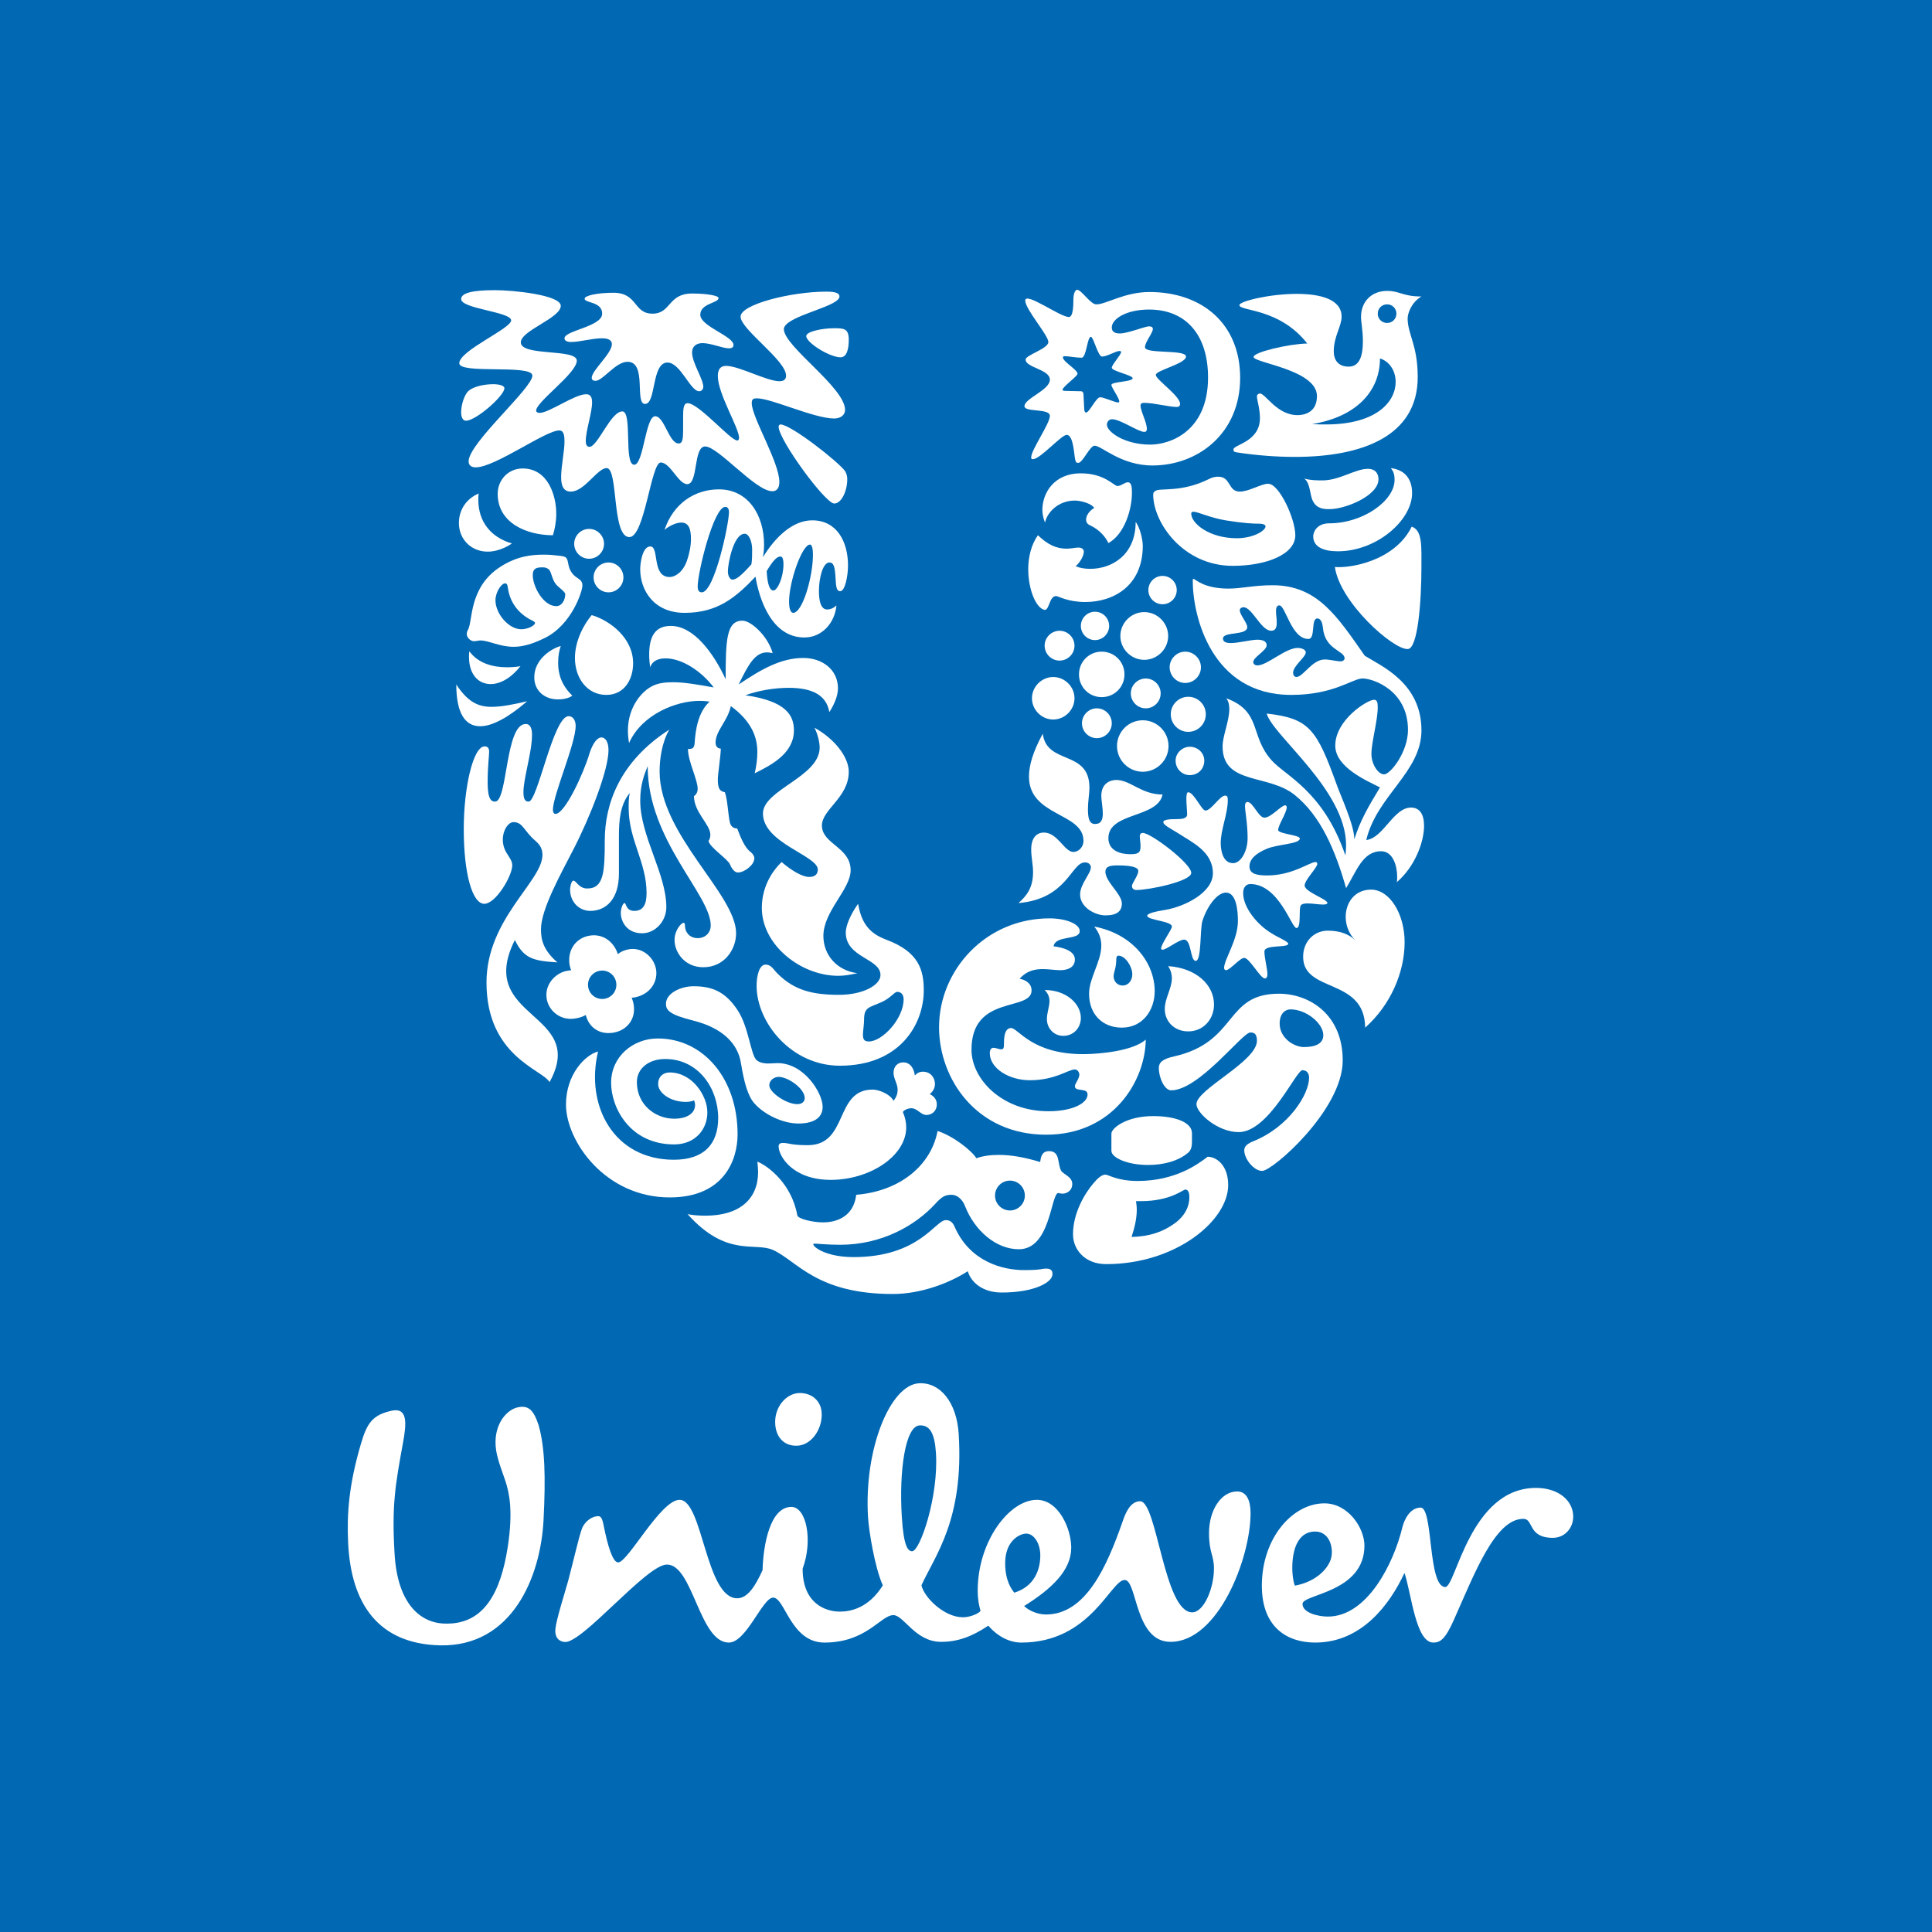 <svg width="100" height="100" viewBox="0 0 100 100" fill="none" xmlns="http://www.w3.org/2000/svg">
<rect width="100" height="100" fill="#0168B3"/>
<g clip-path="url(#clip0_132_9)">
<path fill-rule="evenodd" clip-rule="evenodd" d="M43.473 83.417C44.019 83.417 44.957 83.24 45.694 82.059C45.273 81.121 44.972 79.227 44.929 78.537C44.712 75.009 46.071 71.69 47.56 71.599C48.65 71.534 49.523 72.566 49.623 74.238C49.891 78.634 48.427 80.469 47.695 82.051C47.819 82.665 48.859 83.71 49.842 83.71C50.204 83.71 50.643 83.528 50.753 83.381C50.68 83.128 50.606 82.8 50.606 82.326C50.606 79.778 52.245 77.631 53.664 77.631C54.792 77.631 55.447 79.123 55.447 80.107C55.447 81.27 54.464 82.218 53.009 83.128C53.264 83.381 53.735 83.566 54.137 83.566C56.213 83.566 57.3 81.053 58.104 78.76C58.249 78.322 58.505 77.704 59.013 77.704C59.888 77.704 60.252 83.454 61.705 83.454C62.325 83.454 62.834 82.179 62.834 81.199C62.834 80.471 62.579 80.398 62.579 79.342C62.579 78.179 63.198 77.197 64.036 77.197C64.546 77.197 64.729 77.704 64.729 78.322C64.729 80.651 63.054 84.982 60.582 84.982C58.723 84.982 58.868 81.78 58.213 81.78C57.483 81.78 56.463 85.019 52.864 85.019C52.278 85.019 51.661 84.728 51.154 84.145C50.281 84.728 49.55 84.982 48.713 84.982C47.368 84.982 46.785 83.599 46.24 83.599C45.584 83.599 44.858 85.019 42.672 85.019C40.926 85.019 40.634 82.692 40.017 82.692C39.47 82.692 38.634 85.019 37.725 85.019C36.194 85.019 35.869 80.98 34.52 80.98C33.465 80.98 30.13 85.082 29.226 84.989C28.861 84.951 28.709 84.678 28.747 84.314C28.798 83.811 29.23 82.464 29.407 81.826C29.701 80.719 29.972 79.506 30.122 79.12C30.272 78.73 30.677 78.451 31 78.481C31.164 78.497 31.213 78.802 31.264 79.053C31.447 79.953 31.705 80.87 31.994 80.87C32.505 80.87 34.193 77.631 35.175 77.631C36.378 77.631 36.523 82.727 38.158 82.727C38.705 82.727 39.107 82.073 39.47 81.27C39.508 79.921 39.87 77.997 40.962 77.997C41.728 77.997 42.092 79.705 41.544 81.199C41.544 82.981 42.708 83.417 43.473 83.417ZM73.533 78.033C74.19 78.033 73.898 82.144 74.809 82.144C75.355 82.144 76.082 77.014 79.502 77.014C80.666 77.014 81.429 77.666 81.429 78.504C81.429 79.089 80.994 79.598 80.377 79.598C79.066 79.598 79.393 78.614 78.848 78.614C77.391 78.614 76.335 81.415 75.247 83.856C74.809 84.837 74.553 85.019 74.19 85.019C73.277 85.019 73.061 82.507 72.696 81.415C71.932 83.052 70.478 85.019 68.074 85.019C66.692 85.019 65.313 84.291 65.313 82.073C65.313 79.598 66.911 77.813 68.548 77.813C69.786 77.813 70.623 79.089 70.623 79.998C70.623 82.437 67.418 82.507 67.418 83.017C67.418 83.491 68.256 83.674 68.728 83.674C70.768 83.674 72.136 80.922 72.587 79.052C72.665 78.727 72.951 78.033 73.533 78.033ZM48.445 75.219C48.382 74.203 48.136 73.744 47.589 73.78C46.864 73.825 46.529 76.105 46.677 78.501C46.772 80.065 47.005 80.306 47.221 80.291C47.622 80.267 48.584 77.473 48.445 75.219ZM41.219 74.831C40.525 74.831 40.171 74.336 40.127 73.737C40.057 72.826 40.708 72.102 41.399 72.102C42.018 72.102 42.475 72.5 42.526 73.082C42.6 73.921 42.018 74.831 41.219 74.831ZM53.846 80.505C53.846 79.888 53.517 79.379 53.12 79.379C52.789 79.379 52.027 79.741 52.027 80.906C52.027 81.819 52.352 82.252 52.5 82.437C53.553 82.109 53.846 81.234 53.846 80.505ZM67.02 82.073C68.039 81.891 68.693 81.27 68.876 80.724C69.058 80.177 68.839 79.272 68.074 79.272C66.692 79.272 66.8 81.525 67.02 82.073ZM26.17 76.688C26.065 76.357 25.763 75.613 25.679 75.064C25.498 73.849 26.133 73.048 26.717 72.865C27.372 72.682 27.628 73.01 27.881 73.775C28.209 74.939 28.245 76.467 28.135 78.65C27.991 81.635 26.498 85.237 22.787 85.163C19.584 85.093 18.166 83.017 18.019 79.852C17.949 78.36 18.055 76.869 18.674 74.758C19.001 73.629 19.294 73.227 20.312 73.01C21.112 72.865 21.04 73.7 20.858 74.686C20.459 76.869 20.274 77.923 20.422 80.398C20.564 83.017 21.768 84.037 23.078 84.037C25.043 84.075 25.916 82.437 26.281 80.07C26.57 78.179 26.353 77.269 26.17 76.688Z" fill="white"/>
<path fill-rule="evenodd" clip-rule="evenodd" d="M73.071 27.259C73.631 27.453 73.573 28.284 73.573 29.346C73.573 31.199 73.38 33.55 72.877 33.594C72.124 33.652 69.345 31.18 69.093 29.346C69.847 29.423 72.182 29.056 73.071 27.259ZM67.972 27.762C67.972 27.53 68.165 27.087 68.804 27.087C70.562 27.087 72.182 25.909 72.182 24.846C72.182 24.538 72.124 24.403 71.989 24.229C72.78 24.325 73.09 24.865 73.09 25.523C73.09 26.932 71.253 28.535 69.247 28.535C68.495 28.535 67.972 28.303 67.972 27.762ZM68.823 26.353C68.552 26.353 68.165 26.353 67.953 25.929C67.778 25.581 67.836 25.02 67.508 24.769C67.836 24.865 68.184 24.865 68.456 24.865C69.326 24.865 70.157 24.267 70.794 24.267C71.215 24.267 71.35 24.538 71.35 24.807C71.35 25.658 69.635 26.353 68.823 26.353Z" fill="white"/>
<path d="M25.626 41.491C26.282 41.491 26.146 37.474 27.209 37.474C27.46 37.474 27.537 37.726 27.537 38.035C27.537 38.942 27.093 40.275 27.093 41.008C27.093 41.375 27.189 41.491 27.363 41.491C27.827 41.491 28.638 37.069 29.43 37.069C29.681 37.069 29.796 37.319 29.796 37.572C29.796 38.498 28.619 41.162 28.619 41.915C28.619 42.031 28.658 42.127 28.754 42.127C29.237 42.127 30.202 40.043 30.511 39C30.685 38.459 30.917 38.169 31.129 38.169C31.322 38.169 31.496 38.382 31.496 38.826C31.496 39.868 30.53 42.321 29.681 43.963C29.025 45.237 28.001 47.071 28.001 48.094C28.001 48.615 28.097 49.156 28.851 49.813C27.614 49.736 27.112 49.62 26.649 48.654C24.583 52.767 30.454 52.362 28.445 56.01C28.077 55.355 25.181 54.679 25.181 50.855C25.181 47.554 28.077 45.623 28.077 44.251C28.077 43.982 27.982 43.75 27.73 43.537C27.093 42.996 27.073 42.553 26.573 42.553C26.204 42.553 25.76 43.402 26.224 44.155C26.378 44.407 26.514 44.561 26.514 44.792C26.514 45.333 25.663 46.781 25.066 46.781C24.467 46.781 24.004 45.295 24.004 42.9C24.004 40.776 24.486 38.633 25.085 38.633C25.259 38.633 25.317 38.749 25.317 38.903C25.317 39.154 25.24 39.656 25.24 40.505C25.24 41.413 25.452 41.491 25.626 41.491Z" fill="white"/>
<path d="M30.549 47.148C31.361 47.148 32.036 46.549 32.036 45.218V43.248C32.036 42.495 32.094 41.646 32.597 41.046C32.539 41.297 32.539 41.569 32.539 41.819C32.539 43.479 33.466 44.619 33.466 46.222C33.466 46.819 33.292 47.148 32.829 47.148C32.384 47.148 32.423 46.742 32.326 46.742C32.249 46.742 32.133 46.993 32.133 47.264C32.133 47.669 32.423 48.306 33.234 48.306C33.93 48.306 34.489 47.669 34.489 46.955C34.489 45.218 33.138 43.286 33.138 41.433C33.138 40.621 33.35 40.081 33.524 39.656C33.524 43.499 36.787 46.299 36.787 47.901C36.787 48.268 36.517 48.558 36.112 48.558C35.667 48.558 35.455 48.209 35.455 47.938C35.455 47.803 35.435 47.766 35.378 47.766C35.262 47.766 34.914 48.151 34.914 48.654C34.914 49.291 35.435 50.064 36.401 50.064C37.501 50.064 38.1 49.136 38.1 48.306C38.1 46.28 34.141 43.209 34.141 39.927C34.141 39.367 34.237 38.459 34.643 37.764C32.094 39.405 31.303 41.587 31.303 43.499C31.303 45.16 31.245 45.988 30.396 45.988C29.951 45.988 29.836 45.584 29.681 45.584C29.565 45.584 29.507 45.932 29.507 46.028C29.507 46.742 30.029 47.148 30.549 47.148Z" fill="white"/>
<path fill-rule="evenodd" clip-rule="evenodd" d="M59.806 25.407C60.051 25.242 61.139 25.503 62.547 24.808C62.72 24.712 62.894 24.673 63.048 24.673C63.726 24.673 63.55 25.445 64.171 25.445C64.653 25.445 65.272 25.039 65.639 25.039C66.215 25.039 67.045 26.855 67.045 27.704C67.045 28.689 65.562 29.288 63.803 29.288C61.237 29.288 59.689 27.048 59.689 25.6C59.689 25.484 59.748 25.445 59.806 25.407ZM64.016 27.859C64.866 27.859 65.504 27.473 65.504 27.241C65.504 27.165 65.388 27.105 65.136 27.105C64.885 27.105 64.383 27.087 63.435 26.933C62.623 26.797 62.005 26.488 61.773 26.488C61.696 26.488 61.657 26.526 61.657 26.584C61.657 27.087 62.585 27.859 64.016 27.859Z" fill="white"/>
<path d="M30.956 54.427C30.319 54.582 29.295 55.585 29.295 57.17C29.295 59.062 31.323 61.978 34.663 61.978C37.482 61.978 38.177 60.028 38.177 58.714C38.177 55.798 36.382 53.751 34.046 53.751C32.771 53.751 31.631 54.679 31.631 56.049C31.631 57.324 32.597 59.235 34.895 59.235C35.977 59.235 36.613 58.462 36.613 57.575C36.613 56.706 35.822 55.51 34.663 55.51C34.315 55.51 34.065 55.74 34.065 56.107C34.065 56.57 34.702 57.034 35.494 57.034C35.687 57.034 35.841 56.996 35.919 56.957C35.957 57.015 35.977 57.112 35.977 57.189C35.977 57.633 35.551 57.904 34.895 57.904C33.911 57.904 32.964 57.17 32.964 56.01C32.964 55.316 33.563 54.814 34.431 54.814C36.15 54.814 37.173 56.339 37.173 57.865C37.173 59.235 36.421 60.028 34.876 60.028C31.786 60.028 30.28 57.247 30.956 54.427Z" fill="white"/>
<path fill-rule="evenodd" clip-rule="evenodd" d="M52.999 65.74C53.924 65.74 53.877 65.663 54.167 65.663C54.456 65.663 54.476 65.838 54.476 65.953C54.476 66.378 53.529 66.901 51.85 66.901C50.864 66.901 50.266 66.379 50.092 65.799C49.127 66.417 47.659 66.977 46.21 66.977C42.252 66.977 41.248 65.257 40.012 64.699C39.065 64.274 37.617 65.105 35.59 62.845C35.86 62.903 36.227 62.923 36.517 62.923C38.292 62.923 39.239 62.054 39.239 60.663C39.239 60.489 39.22 60.298 39.2 60.126C39.741 60.338 40.978 61.263 41.267 62.903C41.306 63.097 42.097 63.27 42.599 63.27C43.295 63.27 44.183 62.98 44.318 61.842C46.636 61.649 48.2 60.279 48.529 58.539C49.358 58.81 50.304 59.564 50.536 59.95C50.864 59.835 51.25 59.777 51.694 59.777C52.312 59.777 53.008 59.893 53.838 60.145C53.877 59.893 53.915 59.583 54.302 59.583C54.881 59.583 54.726 60.221 54.919 60.586C55.016 60.779 55.5 60.895 55.5 61.281C55.5 61.649 55.19 61.784 54.997 61.784C54.919 61.784 54.823 61.765 54.764 61.746C54.379 61.882 54.36 64.661 52.737 64.661C51.54 64.661 50.44 63.676 49.956 62.442C49.821 62.074 49.532 61.842 49.261 61.842C48.953 61.842 48.779 61.901 48.413 62.307C47.37 63.444 45.631 64.429 43.488 64.429C42.831 64.429 42.31 64.371 42.174 64.371C42.097 64.371 42.097 64.39 42.097 64.409C42.097 64.545 42.754 65.067 44.183 65.067C47.581 65.067 48.413 63.154 48.953 63.154C49.03 63.154 49.261 63.154 49.396 63.463C50.188 65.315 51.917 65.74 52.999 65.74ZM51.502 61.882C51.502 62.307 51.85 62.654 52.274 62.654C52.699 62.654 53.046 62.307 53.046 61.882C53.046 61.456 52.699 61.108 52.274 61.108C51.85 61.108 51.502 61.456 51.502 61.882Z" fill="white"/>
<path fill-rule="evenodd" clip-rule="evenodd" d="M64.712 53.442C64.306 53.442 62.063 56.435 60.618 56.435C60.27 56.435 59.981 55.778 59.981 55.279C59.981 55.007 60.153 54.814 60.773 54.679C64.093 53.925 63.359 51.434 66.196 51.434C67.759 51.434 69.499 52.496 69.499 54.891C69.499 57.44 65.871 60.606 65.33 60.606C64.885 60.606 64.402 59.969 64.402 59.544C64.402 59.41 64.46 59.235 64.847 59.081C66.698 58.346 67.759 56.648 67.759 55.778C67.759 55.585 67.663 55.394 67.411 55.394C67.084 55.394 65.678 58.598 64.112 58.598C63.03 58.598 61.928 57.614 61.928 57.15C61.928 56.378 65.059 54.949 65.059 53.867C65.059 53.461 64.867 53.442 64.712 53.442ZM66.794 52.245C66.524 52.245 66.235 52.458 66.235 52.98C66.235 53.558 66.679 53.925 66.93 54.041C67.065 54.118 67.278 54.196 67.489 54.196C68.05 54.196 68.494 54.041 68.494 53.577C68.494 52.98 67.625 52.245 66.794 52.245Z" fill="white"/>
<path fill-rule="evenodd" clip-rule="evenodd" d="M31.497 29.114C31.921 29.114 32.268 29.462 32.268 29.886C32.268 30.311 31.921 30.659 31.497 30.659C31.072 30.659 30.724 30.311 30.724 29.886C30.724 29.462 31.072 29.114 31.497 29.114ZM30.491 27.376C30.917 27.376 31.265 27.724 31.265 28.148C31.265 28.572 30.917 28.921 30.491 28.921C30.067 28.921 29.72 28.572 29.72 28.148C29.72 27.724 30.067 27.376 30.491 27.376ZM28.889 34.328C28.889 34.906 29.082 35.485 29.623 36.007C29.469 36.123 29.218 36.2 28.87 36.2C28.193 36.2 27.654 35.755 27.654 35.06C27.654 34.096 28.579 33.555 29.024 33.438C28.947 33.671 28.889 33.922 28.889 34.328ZM26.243 34.538C26.475 34.538 26.726 34.519 26.938 34.481C26.437 35.118 25.876 35.408 25.395 35.408C24.757 35.408 24.275 34.906 24.275 33.999C24.275 33.903 24.275 33.807 24.294 33.709C24.757 34.347 25.53 34.538 26.243 34.538ZM25.433 36.586C25.954 36.586 26.533 36.471 27.286 36.297C26.302 37.146 25.471 37.59 24.853 37.59C24.062 37.59 23.617 36.895 23.617 35.427C24.198 36.316 24.737 36.586 25.433 36.586ZM25.76 25.561C25.76 24.846 26.302 24.248 27.055 24.248C28.367 24.248 28.792 25.658 28.792 26.584C28.792 27.01 28.715 27.395 28.619 27.704C27.286 27.704 25.76 27.087 25.76 25.561ZM25.915 29.327C26.763 28.786 27.518 28.708 28.155 28.708C28.309 28.708 28.463 28.715 28.579 28.727C28.928 28.767 29.204 28.772 29.294 28.862C29.451 29.019 29.357 29.318 29.603 29.654C29.85 29.992 30.145 29.944 30.145 30.311C30.145 30.601 29.603 32.319 28.213 33.015C27.557 33.343 27.035 33.478 26.591 33.478C25.838 33.478 25.317 33.15 24.853 33.15C24.776 33.15 24.68 33.188 24.525 33.188C24.352 33.188 24.159 32.995 24.159 32.822C24.159 32.744 24.181 32.669 24.217 32.609C24.486 32.165 24.239 30.395 25.915 29.327ZM28.367 29.443C28.27 29.385 28.213 29.366 28.077 29.366C27.789 29.366 27.576 29.404 27.576 29.77C27.576 30.35 28.116 31.373 28.792 31.373C29.101 31.373 29.257 31.025 29.257 30.755C29.257 30.62 28.887 30.396 28.754 30.214C28.541 29.925 28.541 29.539 28.367 29.443ZM27.692 32.242C27.692 32.203 27.654 32.184 27.596 32.145C27.015 31.876 26.398 31.334 26.282 30.389C26.263 30.253 26.224 30.195 26.147 30.195C25.934 30.195 25.645 30.678 25.645 31.065C25.645 31.779 26.34 32.57 26.977 32.57C27.325 32.57 27.692 32.377 27.692 32.242ZM32.77 34.328C32.77 35.157 32.326 35.968 31.381 35.968C30.396 35.968 29.758 35.099 29.758 34.057C29.758 33.188 30.202 32.338 30.627 31.837C31.593 32.126 32.77 33.034 32.77 34.328ZM26.495 28.129C26.495 28.129 25.934 28.553 25.24 28.553C24.41 28.553 23.753 27.936 23.753 27.068C23.753 26.468 24.062 25.851 24.776 25.542C24.757 25.658 24.757 25.754 24.757 25.87C24.757 26.971 25.375 27.801 26.495 28.129Z" fill="white"/>
<path fill-rule="evenodd" clip-rule="evenodd" d="M61.347 33.729C61.793 33.729 62.16 34.096 62.16 34.539C62.16 34.984 61.793 35.351 61.347 35.351C60.908 35.351 60.541 34.984 60.541 34.539C60.541 34.096 60.908 33.729 61.347 33.729ZM61.504 36.065C62.006 36.065 62.412 36.47 62.412 36.971C62.412 37.475 62.006 37.88 61.504 37.88C61.005 37.88 60.599 37.475 60.599 36.971C60.599 36.47 61.005 36.065 61.504 36.065ZM59.15 37.281C59.883 37.281 60.483 37.88 60.483 38.613C60.483 39.347 59.883 39.946 59.15 39.946C58.414 39.946 57.816 39.347 57.816 38.613C57.816 37.88 58.414 37.281 59.15 37.281ZM59.304 35.119C59.729 35.119 60.076 35.467 60.076 35.891C60.076 36.316 59.729 36.663 59.304 36.663C58.878 36.663 58.531 36.316 58.531 35.891C58.531 35.467 58.878 35.119 59.304 35.119ZM56.771 36.663C57.197 36.663 57.545 37.011 57.545 37.436C57.545 37.861 57.197 38.207 56.771 38.207C56.35 38.207 56.002 37.861 56.002 37.436C56.002 37.011 56.35 36.663 56.771 36.663ZM59.226 31.682C59.903 31.682 60.464 32.241 60.464 32.919C60.464 33.594 59.903 34.153 59.226 34.153C58.55 34.153 57.989 33.594 57.989 32.919C57.989 32.241 58.55 31.682 59.226 31.682ZM60.173 29.809C60.58 29.809 60.908 30.137 60.908 30.543C60.908 30.948 60.58 31.276 60.173 31.276C59.767 31.276 59.439 30.948 59.439 30.543C59.439 30.137 59.767 29.809 60.173 29.809ZM56.675 31.663C57.081 31.663 57.409 31.991 57.409 32.397C57.409 32.803 57.081 33.131 56.675 33.131C56.273 33.131 55.945 32.803 55.945 32.397C55.945 31.991 56.273 31.663 56.675 31.663ZM57.022 33.729C57.68 33.729 58.202 34.25 58.202 34.906C58.202 35.563 57.68 36.084 57.022 36.084C56.37 36.084 55.848 35.563 55.848 34.906C55.848 34.25 56.37 33.729 57.022 33.729ZM54.514 35.042C55.113 35.042 55.616 35.544 55.616 36.142C55.616 36.741 55.113 37.242 54.514 37.242C53.915 37.242 53.414 36.741 53.414 36.142C53.414 35.544 53.915 35.042 54.514 35.042ZM54.842 32.648C55.268 32.648 55.616 32.996 55.616 33.42C55.616 33.844 55.268 34.192 54.842 34.192C54.419 34.192 54.07 33.844 54.07 33.42C54.07 32.996 54.419 32.648 54.842 32.648ZM60.849 39.366C60.849 38.98 61.197 38.652 61.58 38.652C62.006 38.652 62.334 38.98 62.334 39.366C62.334 39.811 62.006 40.12 61.58 40.12C61.197 40.12 60.849 39.811 60.849 39.366Z" fill="white"/>
<path fill-rule="evenodd" clip-rule="evenodd" d="M63.571 61.34C63.571 63.173 60.869 65.431 57.255 65.431C56.138 65.431 55.539 64.662 55.539 63.889C55.539 62.789 56.138 61.785 56.597 61.244C56.81 60.992 57.023 60.799 57.216 60.799C57.371 60.799 57.835 61.127 58.878 61.127C60.831 61.127 62.005 60.26 62.507 59.873C62.953 59.873 63.571 60.299 63.571 61.34ZM59.42 60.299C58.376 60.299 57.526 59.931 57.526 59.564V58.675C57.526 58.404 58.279 57.769 59.689 57.769C60.85 57.769 61.696 58.096 61.696 58.656V59.1C61.696 59.313 61.66 59.528 61.503 59.66C61.005 60.086 60.251 60.299 59.42 60.299ZM59.053 62.171H58.801C58.821 62.345 58.839 62.46 58.839 62.616C58.839 63.077 58.723 63.56 58.569 64.022C59.535 64.005 60.193 63.734 60.676 63.406C61.368 62.962 61.561 62.403 61.561 61.978C61.561 61.629 61.445 61.572 61.348 61.572C61.237 61.572 60.579 62.171 59.053 62.171Z" fill="white"/>
<path d="M63.184 43.634C63.184 44.117 63.339 44.677 63.822 44.677C64.228 44.677 64.576 44.059 64.576 43.383C64.576 42.611 64.441 42.012 64.441 41.703C64.441 41.569 64.499 41.51 64.576 41.51C64.866 41.529 65.137 42.321 65.446 42.321C65.794 42.321 66.312 41.683 66.524 41.683C66.582 41.683 66.601 41.76 66.601 41.78C66.601 42.07 66.157 42.708 66.157 42.958C66.157 43.17 67.278 43.209 67.278 43.402C67.278 43.692 66.103 43.692 65.543 43.944C65.002 44.175 64.673 44.465 64.673 44.851C64.673 45.237 65.059 45.313 65.601 45.313C66.891 45.313 67.799 44.619 68.088 44.619C68.146 44.619 68.184 44.658 68.184 44.715C68.184 44.909 67.528 45.545 67.528 45.835C67.528 46.163 68.726 46.549 68.707 46.742C68.688 46.8 68.61 46.819 68.475 46.819C68.262 46.819 67.934 46.761 67.682 46.761C67.528 46.761 67.393 46.781 67.334 46.858C67.201 47.013 67.373 48.035 67.104 48.035C66.852 48.035 66.195 45.758 64.712 45.758C64.499 45.758 64.345 45.931 64.345 46.221C64.345 46.993 65.098 47.881 65.813 48.306C66.137 48.518 66.679 48.731 66.679 48.847C66.679 49.078 65.446 48.867 65.446 49.252C65.446 49.6 65.601 50.122 65.601 50.43C65.601 50.527 65.581 50.642 65.465 50.642C65.234 50.642 64.673 49.581 64.402 49.581C64.171 49.581 63.668 50.217 63.455 50.217C63.397 50.217 63.359 50.16 63.359 50.103C63.359 49.658 64.074 48.654 64.074 47.669C64.074 47.206 64.016 46.201 63.455 46.201C62.991 46.201 62.469 46.935 62.237 47.669C62.102 48.093 62.199 49.735 61.89 49.735C61.6 49.735 61.677 48.635 61.29 48.635C61.005 48.635 60.387 49.156 60.174 49.156C60.135 49.156 60.097 49.136 60.097 49.098C60.097 48.867 60.657 48.114 60.657 47.958C60.657 47.669 59.381 47.631 59.381 47.399C59.381 47.264 59.883 47.167 60.347 47.09C61.329 46.916 62.779 46.201 62.779 45.199C62.779 44.078 61.696 43.596 60.986 43.131C60.618 42.9 60.212 42.708 60.212 42.553C60.212 42.398 60.677 42.398 60.87 42.398C61.159 42.398 61.446 42.379 61.446 42.148C61.446 41.972 61.406 41.627 61.406 41.356C61.406 41.162 61.426 41.007 61.504 41.007C61.793 41.007 62.199 41.954 62.392 41.954C62.701 41.954 63.126 41.181 63.417 41.181C63.513 41.181 63.551 41.24 63.551 41.414C63.551 42.128 63.184 42.938 63.184 43.634ZM53.973 37.977C54.186 39.618 56.389 38.787 56.389 40.776C56.389 41.066 56.312 41.491 56.312 41.857C56.312 42.283 56.351 42.65 56.675 42.65C57.003 42.65 57.081 42.418 57.081 42.108C57.081 41.799 57.003 41.414 57.003 41.201C57.003 40.525 57.487 40.371 57.777 40.371C58.512 40.371 59.072 41.124 60.174 41.124C59.922 42.36 57.37 42.031 57.37 43.383C57.37 44.059 58.048 44.213 58.492 44.213C58.898 44.213 59.034 44.154 59.034 43.809C59.034 43.614 58.994 43.402 58.994 43.267C58.994 43.189 59.053 43.112 59.15 43.112C59.575 43.112 61.658 44.696 61.658 45.179C61.658 45.622 59.458 46.067 58.821 46.067C58.628 46.067 58.589 45.931 58.589 45.855C58.589 45.719 58.917 45.313 58.917 45.082C58.917 44.909 58.628 44.793 57.854 44.793C57.487 44.793 57.216 44.831 57.216 45.122C57.216 45.642 58.067 46.28 58.067 46.761C58.067 47.148 57.835 47.38 57.216 47.38C56.694 47.38 55.906 46.974 55.906 46.298C55.906 45.758 56.463 45.218 56.463 44.89C56.463 44.793 56.389 44.638 56.157 44.638C55.442 44.638 55.249 46.53 52.718 46.742C53.124 46.376 53.471 45.97 53.471 45.141C53.471 44.735 53.375 44.406 53.375 43.962C53.375 43.383 53.645 43.093 54.031 43.093C54.746 43.093 55.093 44.097 55.558 44.097C55.81 44.097 56.08 43.866 56.08 43.518C56.08 42.051 53.259 42.263 53.259 40.197C53.259 39.636 53.451 38.943 53.973 37.977Z" fill="white"/>
<path fill-rule="evenodd" clip-rule="evenodd" d="M56.637 47.959C58.666 48.345 59.767 49.871 59.767 51.299C59.767 52.285 59.149 53.19 58.066 53.19C57.081 53.19 56.37 52.516 56.37 51.434C56.37 50.623 57.003 49.773 57.003 48.943C57.003 48.615 56.907 48.287 56.637 47.959ZM54.533 48.981C55.423 49.097 55.636 49.407 55.636 49.659C55.636 50.083 55.249 50.217 54.88 50.217C54.611 50.217 54.301 50.16 53.973 50.16C53.548 50.16 53.124 50.256 52.776 50.662C53.027 50.701 53.394 50.874 53.394 51.261C53.394 52.38 50.284 51.453 50.284 54.331C50.284 55.856 51.868 57.518 54.263 57.518C55.5 57.518 56.292 57.111 56.292 56.648C56.292 56.281 55.636 56.532 55.636 56.222C55.636 56.087 55.867 55.835 55.867 55.623C55.867 55.529 55.79 55.355 55.636 55.355C55.287 55.355 54.63 55.913 53.297 55.913C52.255 55.913 51.231 55.316 51.231 54.504C51.231 54.331 51.308 54.233 51.424 54.233C51.54 54.233 51.694 54.312 51.829 54.312C51.946 54.312 51.965 54.233 51.965 54.021C51.965 53.809 51.965 53.21 52.332 53.21C52.699 53.21 53.394 54.562 56.061 54.562C56.946 54.562 58.666 54.389 59.304 53.809C59.284 55.933 57.622 58.732 54.147 58.732C50.536 58.732 48.605 55.835 48.605 53.171C48.605 50.217 51.018 47.534 54.321 47.534C55.17 47.534 55.886 47.823 55.886 48.19C55.886 48.693 54.63 48.384 54.533 48.981ZM55.945 52.691C55.945 53.19 55.577 53.616 55.035 53.616C54.533 53.616 54.187 53.21 54.187 52.748C54.187 52.42 54.321 52.11 54.321 51.82C54.321 51.627 54.263 51.434 54.07 51.242C55.189 51.242 55.945 51.956 55.945 52.691ZM62.837 51.995C62.837 52.748 62.295 53.384 61.503 53.384C60.773 53.384 60.289 52.864 60.289 52.227C60.289 51.665 60.657 51.164 60.657 50.623C60.657 50.43 60.599 50.217 60.463 50.007C61.91 50.103 62.837 50.971 62.837 51.995ZM57.641 50.527C57.641 50.797 57.834 51.01 58.105 51.01C58.414 51.01 58.608 50.739 58.608 50.43C58.608 50.026 58.241 49.465 57.892 49.465C57.738 49.465 57.796 49.697 57.757 49.948C57.738 50.14 57.641 50.372 57.641 50.527Z" fill="white"/>
<path fill-rule="evenodd" clip-rule="evenodd" d="M42.04 26.932C43.314 26.932 43.893 28.033 43.893 29.269C43.893 29.809 43.739 30.601 43.488 30.601C43.237 30.601 43.275 30.157 43.237 29.75C43.198 29.23 43.102 29.114 42.928 29.114C42.599 29.114 42.388 29.886 42.388 30.601C42.388 31.044 42.465 31.547 42.812 31.547C43.005 31.547 43.179 31.45 43.294 31.334C43.218 32.222 42.56 32.996 41.634 32.996C39.934 32.996 39.297 31.006 39.104 29.848C38.08 30.929 37.135 31.721 35.435 31.721C33.852 31.721 33.137 30.563 33.137 29.462C33.137 29.134 33.253 28.284 33.659 28.284C34.142 28.284 33.717 29.867 34.663 29.867C34.895 29.867 35.319 29.674 35.551 29.037C35.686 28.65 35.764 28.246 35.764 27.898C35.764 27.376 35.648 27.048 35.263 27.048C34.934 27.048 34.528 27.299 34.392 27.433C34.857 26.043 35.976 25.329 37.211 25.329C38.738 25.329 39.548 26.681 39.548 28.187C39.548 28.399 39.528 28.631 39.49 28.843C40.147 27.762 41.055 26.932 42.04 26.932ZM40.552 29.21C40.552 28.882 40.475 28.805 40.398 28.805C40.205 28.805 39.993 29.037 39.684 29.559C39.722 30.254 39.839 30.563 40.032 30.563C40.243 30.563 40.552 29.886 40.552 29.21ZM37.907 30.002C38.119 30.002 38.39 29.77 38.892 29.21C38.931 28.959 38.931 28.727 38.931 28.438C38.931 28.052 38.776 27.627 38.545 27.627C37.965 27.627 37.675 29.172 37.675 29.578C37.675 29.809 37.79 30.002 37.907 30.002ZM41.055 31.721C41.537 31.721 42.078 29.867 42.078 28.708C42.078 28.457 42.04 28.187 41.924 28.187C41.517 28.187 40.842 30.099 40.842 31.141C40.842 31.547 40.939 31.721 41.055 31.721ZM36.324 30.659C36.981 30.659 37.732 27.106 37.732 26.507C37.732 26.352 37.675 26.236 37.54 26.236C36.942 26.236 36.111 29.615 36.111 30.369C36.111 30.505 36.151 30.659 36.324 30.659Z" fill="white"/>
<path d="M38.428 32.126C37.597 32.126 37.56 33.131 37.56 35.157C36.942 33.825 35.919 32.397 34.721 32.397C33.91 32.397 33.602 32.938 33.602 33.882C33.602 34.077 33.62 34.367 33.659 34.539C33.755 34.212 34.065 34.077 34.451 34.077C35.281 34.077 36.286 34.713 36.942 35.582C36.189 35.447 35.454 35.312 34.837 35.312C34.451 35.312 34.103 35.351 33.814 35.486C33.253 35.736 32.5 36.566 32.5 37.822C32.5 38.015 32.52 38.227 32.559 38.459C33.234 36.953 35.03 36.277 36.189 36.277C36.421 36.277 36.594 36.296 36.729 36.315C36.131 36.856 35.996 37.803 35.956 38.44C35.938 38.748 35.822 38.768 35.609 38.768C35.609 39.405 36.112 40.352 36.112 40.834C36.112 41.007 36.014 41.162 35.919 41.202C35.919 42.051 36.768 42.669 36.768 43.209C36.768 43.344 36.729 43.461 36.671 43.519C36.729 43.867 37.663 44.451 37.784 44.743C37.933 45.099 38.1 45.16 38.197 45.16C38.525 45.16 39.045 44.773 39.045 44.426C39.045 44.31 38.95 44.175 38.873 44.117C38.506 43.846 38.312 43.267 38.158 42.881C38.022 42.881 37.847 42.824 37.786 42.597C37.681 42.197 37.675 41.452 37.52 41.007C37.269 40.95 37.154 40.853 37.154 40.333C37.154 40.081 37.308 39.097 37.308 38.748C37.192 38.748 37.038 38.672 37.038 38.44C37.038 37.822 37.656 37.339 37.829 36.548C38.931 37.358 39.2 38.188 39.2 38.922C39.2 39.308 39.142 39.676 39.065 40.024C39.877 39.618 41.093 39.02 41.093 37.803C41.093 37.088 40.765 36.296 38.583 35.987C39.258 35.736 40.109 35.602 40.823 35.602C42.059 35.602 42.773 35.987 42.927 36.856C43.179 36.471 43.372 36.025 43.372 35.621C43.372 34.674 42.579 34.056 41.575 34.056C40.398 34.056 39.355 34.674 38.235 35.428C38.738 34.385 39.085 33.767 39.702 33.767C39.8 33.767 39.897 33.787 39.993 33.806C39.761 32.957 38.892 32.126 38.428 32.126Z" fill="white"/>
<path d="M70.965 46.047C71.931 46.047 72.703 47.302 72.703 48.77C72.703 50.333 71.969 52.032 70.66 53.19C70.64 50.585 67.45 51.415 67.45 49.522C67.45 48.712 68.03 48.171 68.726 48.171C69.345 48.171 69.828 48.345 70.176 48.693C69.828 48.365 69.653 47.901 69.653 47.457C69.653 46.722 70.118 46.047 70.965 46.047Z" fill="white"/>
<path d="M56.637 26.294C56.482 26.043 55.906 25.909 55.636 25.909C54.785 25.909 54.205 26.508 54.089 27.049C54.012 26.855 53.953 26.624 53.953 26.391C53.953 25.542 54.533 24.5 55.945 24.5C57.178 24.5 57.66 25.156 57.836 25.156C58.027 25.156 58.221 24.962 58.376 24.962C58.589 24.962 58.589 25.291 58.589 25.523C58.589 26.294 58.242 27.627 57.371 28.11C57.216 27.781 56.907 27.415 56.408 27.184C56.273 27.126 56.215 27.01 56.215 26.893C56.215 26.681 56.408 26.411 56.637 26.294ZM53.722 27.704C54.225 28.187 54.668 28.399 55.209 28.399C55.423 28.399 55.674 28.342 55.81 28.342C55.983 28.342 56.099 28.418 56.099 28.553C56.099 28.766 55.906 29.114 55.674 29.308C55.906 29.404 56.157 29.443 56.428 29.443C57.525 29.443 58.782 28.747 58.782 27.01C59.014 27.318 59.15 27.956 59.15 28.245C59.15 30.35 57.603 31.16 56.177 31.16C55.249 31.16 54.785 30.852 54.668 30.852C54.302 30.852 54.321 31.586 54.07 31.567C53.625 31.49 53.221 30.504 53.221 29.462C53.221 28.843 53.375 28.187 53.722 27.704Z" fill="white"/>
<path fill-rule="evenodd" clip-rule="evenodd" d="M43.179 21.661C42.136 21.661 39.935 20.618 39.181 20.618C38.968 20.618 38.911 20.676 38.911 20.869C38.911 21.604 40.339 23.92 40.339 24.942C40.339 25.213 40.243 25.426 39.974 25.426C39.103 25.426 37.173 23.109 36.498 23.109C35.879 23.109 36.15 25.059 35.571 25.059C35.108 25.059 34.702 23.939 34.199 23.939C33.697 23.939 33.369 27.8 32.578 27.8C31.651 27.8 32.017 24.229 31.399 24.229C30.917 24.229 30.26 25.445 29.545 25.445C29.16 25.445 29.044 25.136 29.044 24.692C29.044 24.132 29.218 23.36 29.218 22.857C29.218 22.587 29.198 22.279 28.947 22.279C28.232 22.279 25.626 24.19 24.622 24.19C24.41 24.19 24.255 24.093 24.255 23.881C24.255 22.934 27.556 20.097 27.556 19.441C27.556 18.841 23.772 19.383 23.772 18.802C23.772 18.146 26.457 17.008 26.457 16.583C26.457 16.139 23.869 15.984 23.869 15.482C23.869 15.153 24.486 15.019 25.626 15.019C26.572 15.019 29.025 15.269 29.025 15.83C29.025 16.466 26.957 17.105 26.957 17.722C26.957 18.456 29.855 18.03 29.855 18.668C29.855 19.325 27.75 20.792 27.75 21.255C27.75 21.332 27.846 21.372 27.924 21.372C28.425 21.372 29.738 20.406 30.337 20.406C30.569 20.406 30.646 20.56 30.646 20.831C30.646 21.372 30.319 22.279 30.319 22.838C30.319 22.973 30.357 23.128 30.511 23.128C30.936 23.128 31.612 21.294 32.21 21.294C32.752 21.294 32.269 24.055 32.829 24.055C33.311 24.055 33.408 21.545 33.91 21.545C34.392 21.545 34.625 22.954 35.127 22.954C35.339 22.954 35.358 22.684 35.358 22.24V21.584C35.358 21.159 35.377 20.869 35.589 20.869C36.17 20.869 37.81 22.799 38.158 22.799C38.235 22.799 38.254 22.722 38.254 22.664C38.254 22.144 37.154 20.387 37.154 19.46C37.154 19.151 37.269 18.938 37.579 18.938C38.254 18.938 39.684 19.731 40.339 19.731C40.552 19.731 40.687 19.654 40.687 19.441C40.687 18.649 38.332 17.046 38.332 16.389C38.332 15.752 40.958 15.096 42.753 15.096C42.986 15.096 43.45 15.096 43.45 15.346C43.45 15.828 41.221 16.241 40.684 16.807C40.614 16.881 40.569 16.963 40.572 17.046C40.606 17.954 43.74 20.058 43.74 21.217C43.74 21.468 43.527 21.661 43.179 21.661ZM43.179 16.989C43.682 16.989 43.932 17.008 43.932 17.586C43.932 18.05 43.835 18.494 43.507 18.494C42.947 18.494 41.731 17.741 41.731 17.394C41.731 17.163 42.542 16.989 43.179 16.989ZM36.247 16.293C36.247 16.892 37.965 17.394 37.965 17.857C37.965 17.992 37.849 18.03 37.733 18.03C37.405 18.03 36.806 17.76 36.363 17.76C36.054 17.76 35.822 17.915 35.822 18.243C35.822 18.784 36.402 19.615 36.402 20.019C36.402 20.155 36.305 20.251 36.189 20.251C35.725 20.251 35.224 18.765 34.547 18.765C33.717 18.765 33.968 20.908 33.388 20.908C32.829 20.908 33.504 18.726 32.481 18.726C31.862 18.726 31.206 19.712 30.82 19.712C30.723 19.712 30.627 19.673 30.627 19.557C30.627 19.171 31.67 18.301 31.67 17.818C31.67 17.567 31.419 17.51 31.148 17.51C30.665 17.51 29.989 17.702 29.564 17.702C29.372 17.702 29.218 17.644 29.218 17.51C29.218 17.105 31.168 16.91 31.168 16.235C31.168 15.598 30.26 15.694 30.26 15.462C30.26 15.289 30.974 15.153 31.747 15.153C33.021 15.153 32.771 16.235 33.775 16.235C34.74 16.235 34.567 15.192 35.822 15.192C36.613 15.192 37.192 15.308 37.192 15.424C37.192 15.694 36.247 15.694 36.247 16.293ZM26.107 20.097C26.107 20.483 24.64 21.776 24.12 21.776C23.927 21.776 23.869 21.545 23.869 21.332C23.869 20.947 24.042 20.406 24.255 20.232C24.505 20 25.085 19.886 25.529 19.886C25.798 19.886 26.107 19.942 26.107 20.097ZM40.398 21.97C40.939 21.97 43.392 23.901 43.74 24.383C43.816 24.5 43.854 24.654 43.854 24.807C43.854 25.387 43.566 26.062 43.179 26.062C42.715 26.062 40.301 22.761 40.301 22.086C40.301 22.028 40.339 21.97 40.398 21.97Z" fill="white"/>
<path fill-rule="evenodd" clip-rule="evenodd" d="M68.165 20.502C68.165 19.131 64.885 18.784 64.885 18.475C64.885 18.224 66.717 17.799 67.663 17.78C66.215 15.927 64.151 16.12 64.151 15.792C64.151 15.598 65.697 15.211 67.123 15.211C68.32 15.211 69.441 15.482 69.441 16.389C69.441 16.892 69.035 17.413 69.035 18.186C69.035 18.611 69.247 18.977 69.809 18.977C70.408 18.977 70.543 18.34 70.543 17.663C70.543 17.104 70.446 16.679 70.446 16.409C70.446 15.598 71.003 15.057 71.795 15.057C72.452 15.057 72.606 15.346 73.573 15.346C73.051 15.656 72.859 16.217 72.859 16.486C72.859 17.297 73.381 17.858 73.381 19.518C73.381 22.568 70.523 23.649 67.026 23.649C66.064 23.649 65.04 23.572 64.035 23.418C63.881 23.399 63.842 23.36 63.842 23.264C63.842 23.012 65.214 22.877 65.214 21.642C65.214 21.159 65.059 20.696 65.059 20.522C65.059 20.425 65.136 20.368 65.214 20.368C65.504 20.368 66.085 21.487 67.162 21.487C67.45 21.487 68.165 21.39 68.165 20.502ZM71.312 16.236C71.312 16.505 71.524 16.717 71.795 16.717C72.066 16.717 72.278 16.505 72.278 16.236C72.278 15.965 72.066 15.753 71.795 15.753C71.524 15.753 71.312 15.965 71.312 16.236ZM71.427 18.553C71.427 20.27 70.176 21.584 67.913 21.95C68.165 21.969 68.397 21.969 68.629 21.969C71.273 21.969 72.239 20.773 72.239 19.769C72.239 19.209 71.93 18.707 71.427 18.553Z" fill="white"/>
<path fill-rule="evenodd" clip-rule="evenodd" d="M70.099 43.441C70.408 42.475 70.795 41.799 71.428 40.757C70.795 40.429 69.113 39.733 69.113 38.594C69.113 37.262 70.775 36.22 71.119 36.22C71.273 36.22 71.312 36.355 71.312 36.606C71.312 37.3 70.984 38.421 70.984 39.019C70.984 39.559 71.332 40.081 71.641 40.081C71.969 40.081 72.877 38.923 72.877 37.783C72.877 35.736 71.08 35.118 70.524 35.118C70.002 35.118 69.055 35.968 66.833 35.968C62.683 35.968 61.736 31.857 61.736 30.06C61.736 29.983 61.755 29.963 61.773 29.963C61.871 29.963 62.277 30.466 63.59 30.466C64.266 30.466 64.885 30.292 65.871 30.292C68.185 30.292 69.21 31.895 70.64 33.941C71.505 34.481 73.574 35.35 73.574 37.802C73.574 39.965 71.273 41.163 70.717 43.479C71.602 43.383 72.124 41.799 73.032 41.799C73.496 41.799 73.709 42.166 73.709 42.746C73.709 43.595 73.226 44.87 72.297 45.662C72.317 45.584 72.317 45.487 72.317 45.372C72.317 44.831 72.105 44.06 71.486 44.06C70.524 44.06 70.214 45.102 69.673 45.97C69.113 44.002 68.359 42.224 67.008 41.143C65.64 40.042 63.281 40.64 63.281 38.633C63.281 38.091 63.629 37.32 63.629 36.702C63.629 36.49 63.59 36.297 63.474 36.142C65.33 36.838 64.673 38.072 65.813 39.347C66.524 40.158 68.494 40.931 69.635 44.271C69.654 44.174 69.673 43.924 69.673 43.75C69.673 40.892 65.89 38.091 65.562 36.933C67.76 37.184 68.146 37.725 69.19 40.621C69.402 41.221 70.099 42.707 70.099 43.441ZM69.596 34.076C69.596 33.671 68.571 33.632 68.475 32.493C68.455 32.319 68.398 32.011 68.185 32.011C67.837 32.011 68.107 33.072 67.721 33.072C66.833 33.072 66.544 31.334 66.215 31.334C66.137 31.334 66.045 31.392 66.045 31.625C66.045 31.837 66.084 31.973 66.084 32.222C66.084 32.474 66.026 32.647 65.794 32.647C65.272 32.647 64.809 31.431 64.364 31.431C64.266 31.431 64.171 31.49 64.171 31.586C64.171 31.817 64.557 32.242 64.557 32.455C64.557 32.918 63.301 32.667 63.301 33.053C63.301 33.227 63.474 33.284 63.706 33.284C64.112 33.284 64.751 33.111 65.079 33.111C65.272 33.111 65.562 33.15 65.562 33.401C65.562 33.671 64.867 34.017 64.867 34.269C64.867 34.385 64.983 34.442 65.079 34.442C65.601 34.442 66.524 33.536 67.181 33.536C67.296 33.536 67.586 33.593 67.586 33.767C67.586 34.017 66.93 34.461 66.93 34.828C66.93 34.925 66.988 35.041 67.104 35.041C67.45 35.041 67.914 34.134 68.571 34.134C68.823 34.134 69.19 34.231 69.383 34.231C69.538 34.231 69.596 34.134 69.596 34.076Z" fill="white"/>
<path fill-rule="evenodd" clip-rule="evenodd" d="M53.472 23.765C53.394 23.765 53.375 23.765 53.375 23.668C53.375 23.282 54.341 21.931 54.341 21.526C54.341 21.121 53.027 21.352 53.027 21.024C53.027 20.619 54.341 20.194 54.341 19.653C54.341 19.112 53.085 19.035 53.085 18.61C53.085 18.379 54.263 18.05 54.263 17.702C54.263 17.355 53.066 16.003 53.066 15.559C53.066 15.077 54.861 16.409 55.326 16.409C55.558 16.409 55.558 15.733 55.558 15.52C55.558 15.192 55.655 15 55.752 15C55.983 15 56.448 15.771 56.752 15.753C57.255 15.753 58.203 15.115 59.496 15.115C62.218 15.115 64.19 16.757 64.19 19.556C64.19 22.452 61.987 24.093 59.652 24.093C58.009 24.093 57.023 23.07 56.656 23.07C56.409 23.07 56.042 23.958 55.81 23.958C55.713 23.958 55.674 23.939 55.636 23.707C55.577 23.264 55.519 22.509 55.209 22.509C54.938 22.509 53.838 23.765 53.472 23.765ZM54.997 20.174C54.997 20.212 55.035 20.231 55.132 20.231C55.268 20.231 55.713 20.251 55.945 20.251C56.042 20.251 56.08 20.329 56.08 20.406L56.12 21.178C56.12 21.275 56.157 21.352 56.215 21.352C56.39 21.352 56.733 20.561 56.946 20.561C57.12 20.561 57.719 20.832 57.874 20.832C57.912 20.832 57.932 20.811 57.932 20.773C57.932 20.599 57.526 20.058 57.526 19.924C57.526 19.75 58.627 19.769 58.627 19.576C58.627 19.421 57.545 19.209 57.545 19.035C57.545 18.88 58.028 18.36 58.028 18.224C58.028 18.185 57.99 18.166 57.951 18.166C57.757 18.166 57.294 18.456 57.043 18.456C56.83 18.456 56.598 17.433 56.463 17.433C56.273 17.433 56.236 18.515 55.983 18.515C55.694 18.515 55.326 18.437 55.113 18.437C55.054 18.437 55.016 18.456 55.016 18.495C55.016 18.727 55.771 19.132 55.771 19.344C55.771 19.479 54.997 20.019 54.997 20.174ZM62.528 19.537C62.528 17.336 61.387 16.022 59.477 16.022C58.299 16.022 57.545 16.505 57.545 16.95C57.545 17.22 57.777 17.259 57.971 17.259C58.357 17.259 59.284 16.892 59.459 16.892C59.594 16.892 59.671 16.93 59.671 17.027C59.671 17.239 59.264 17.702 59.264 17.973C59.264 18.339 61.387 18.07 61.387 18.456C61.387 18.822 59.825 19.17 59.825 19.402C59.825 19.653 61.081 20.483 61.081 20.909C61.081 20.986 61.043 21.064 60.909 21.064C60.503 21.064 59.729 20.851 59.207 20.851C59.091 20.851 59.033 20.909 59.033 20.986C59.033 21.275 59.361 21.853 59.361 22.201C59.361 22.317 59.304 22.355 59.227 22.355C58.917 22.355 57.99 21.7 57.565 21.7C57.41 21.7 57.294 21.815 57.294 21.989C57.294 22.337 58.183 23.013 59.535 23.013C60.579 23.013 62.528 22.317 62.528 19.537Z" fill="white"/>
<path d="M46.462 56.416C46.462 56.59 46.404 56.784 46.249 56.976C46.038 56.59 45.438 56.396 45.167 56.397C43.179 56.397 43.932 59.274 41.807 59.274C40.92 59.274 40.842 59.158 40.514 59.158C40.379 59.158 40.301 59.216 40.301 59.332C40.301 59.835 41.016 61.07 43.005 61.07C44.994 61.07 46.906 59.854 46.906 58.346C46.906 58.096 46.848 57.827 46.732 57.556C46.809 57.44 47.003 57.363 47.177 57.363C47.485 57.363 47.659 57.711 47.949 57.711C48.259 57.711 48.49 57.479 48.49 57.17C48.49 56.919 48.355 56.745 48.123 56.628C48.278 56.513 48.393 56.319 48.393 56.107C48.393 55.779 48.162 55.471 47.775 55.471C47.601 55.471 47.485 55.529 47.35 55.663C47.312 55.316 47.119 54.988 46.752 54.988C46.462 54.988 46.249 55.2 46.249 55.529C46.249 55.836 46.462 56.088 46.462 56.416Z" fill="white"/>
<path fill-rule="evenodd" clip-rule="evenodd" d="M34.47 51.956C34.47 51.415 35.224 51.048 35.899 51.048C36.845 51.048 37.54 51.319 38.177 52.285C38.757 53.153 38.853 54.601 39.161 54.872C39.317 55.007 39.568 55.047 39.742 55.047C39.935 55.047 40.109 55.026 40.243 55.026C41.634 55.026 42.58 56.59 42.58 57.286C42.58 57.924 42.021 58.153 41.326 58.153C40.494 58.153 39.549 57.672 39.065 57.13C38.699 56.744 38.506 55.971 38.351 55.026C38.197 54.04 37.424 53.21 35.88 52.825C34.644 52.516 34.47 52.285 34.47 51.956ZM41.653 56.84C41.653 56.338 40.784 55.739 40.301 55.739C40.09 55.739 39.819 55.894 39.819 56.184C39.819 56.532 40.688 57.151 41.267 57.151C41.556 57.151 41.653 56.976 41.653 56.84Z" fill="white"/>
<path fill-rule="evenodd" clip-rule="evenodd" d="M45.574 50.468C45.574 49.6 43.777 49.581 43.777 48.267C43.777 47.938 43.99 47.379 44.415 46.78C44.589 47.784 44.994 48.306 45.864 48.635C47.582 49.271 47.814 50.236 47.814 51.261C47.814 52.999 46.597 55.161 43.469 55.161C40.958 55.161 39.162 52.921 39.162 51.029C39.162 50.508 39.297 49.928 39.626 49.928C39.916 49.928 40.013 50.159 40.243 50.391C41.113 51.261 42.059 51.492 43.431 51.492C44.666 51.492 45.574 50.991 45.574 50.468ZM45.651 51.859C44.988 52.162 44.724 52.11 44.724 52.787C44.724 53.038 44.666 53.365 44.666 53.539C44.666 53.77 44.705 53.906 44.974 53.906C45.67 53.906 46.771 52.728 46.771 51.724C46.771 51.453 46.616 51.339 46.442 51.339C46.287 51.339 46.115 51.647 45.651 51.859ZM39.49 42.109C39.49 40.872 42.426 40.216 42.426 38.69C42.426 38.44 42.33 37.996 42.156 37.667C43.179 38.227 43.932 39.174 43.932 39.946C43.932 41.278 42.542 41.896 42.542 42.727C42.542 43.692 44.029 43.847 44.029 45.044C44.029 46.028 42.618 47.167 42.618 48.442C42.618 49.426 43.314 50.236 44.376 50.372C44.029 50.449 43.72 50.508 43.391 50.508C41.44 50.508 39.432 48.906 39.432 46.993C39.432 46.047 39.839 45.218 40.456 44.619C40.997 45.082 41.538 45.391 41.885 45.391C42.194 45.391 42.33 45.237 42.33 45.005C42.33 44.29 39.49 43.635 39.49 42.109Z" fill="white"/>
<path fill-rule="evenodd" clip-rule="evenodd" d="M29.373 50.246C29.451 50.234 29.564 50.217 29.564 50.217C29.506 50.083 29.479 49.949 29.468 49.832C29.401 49.11 29.845 48.54 30.516 48.429C31.26 48.305 31.805 48.809 31.979 49.388C32.134 49.252 32.367 49.157 32.618 49.125C33.268 49.046 33.892 49.562 33.969 50.256C34.027 50.932 33.557 51.492 32.859 51.623C32.788 51.637 32.694 51.647 32.694 51.647C32.752 51.782 32.789 51.899 32.81 52.091C32.887 52.806 32.403 53.366 31.692 53.459C30.992 53.551 30.473 53.153 30.319 52.536C30.164 52.632 29.931 52.701 29.681 52.729C28.986 52.806 28.371 52.306 28.29 51.647C28.198 50.897 28.809 50.33 29.373 50.246ZM31.084 50.242C30.681 50.288 30.392 50.654 30.44 51.057C30.486 51.46 30.851 51.749 31.254 51.702C31.658 51.654 31.946 51.291 31.898 50.887C31.852 50.483 31.488 50.194 31.084 50.242Z" fill="white"/>
</g>
<defs>
<clipPath id="clip0_132_9">
<rect width="63.43" height="70.164" fill="white" transform="translate(18 15)"/>
</clipPath>
</defs>
</svg>
